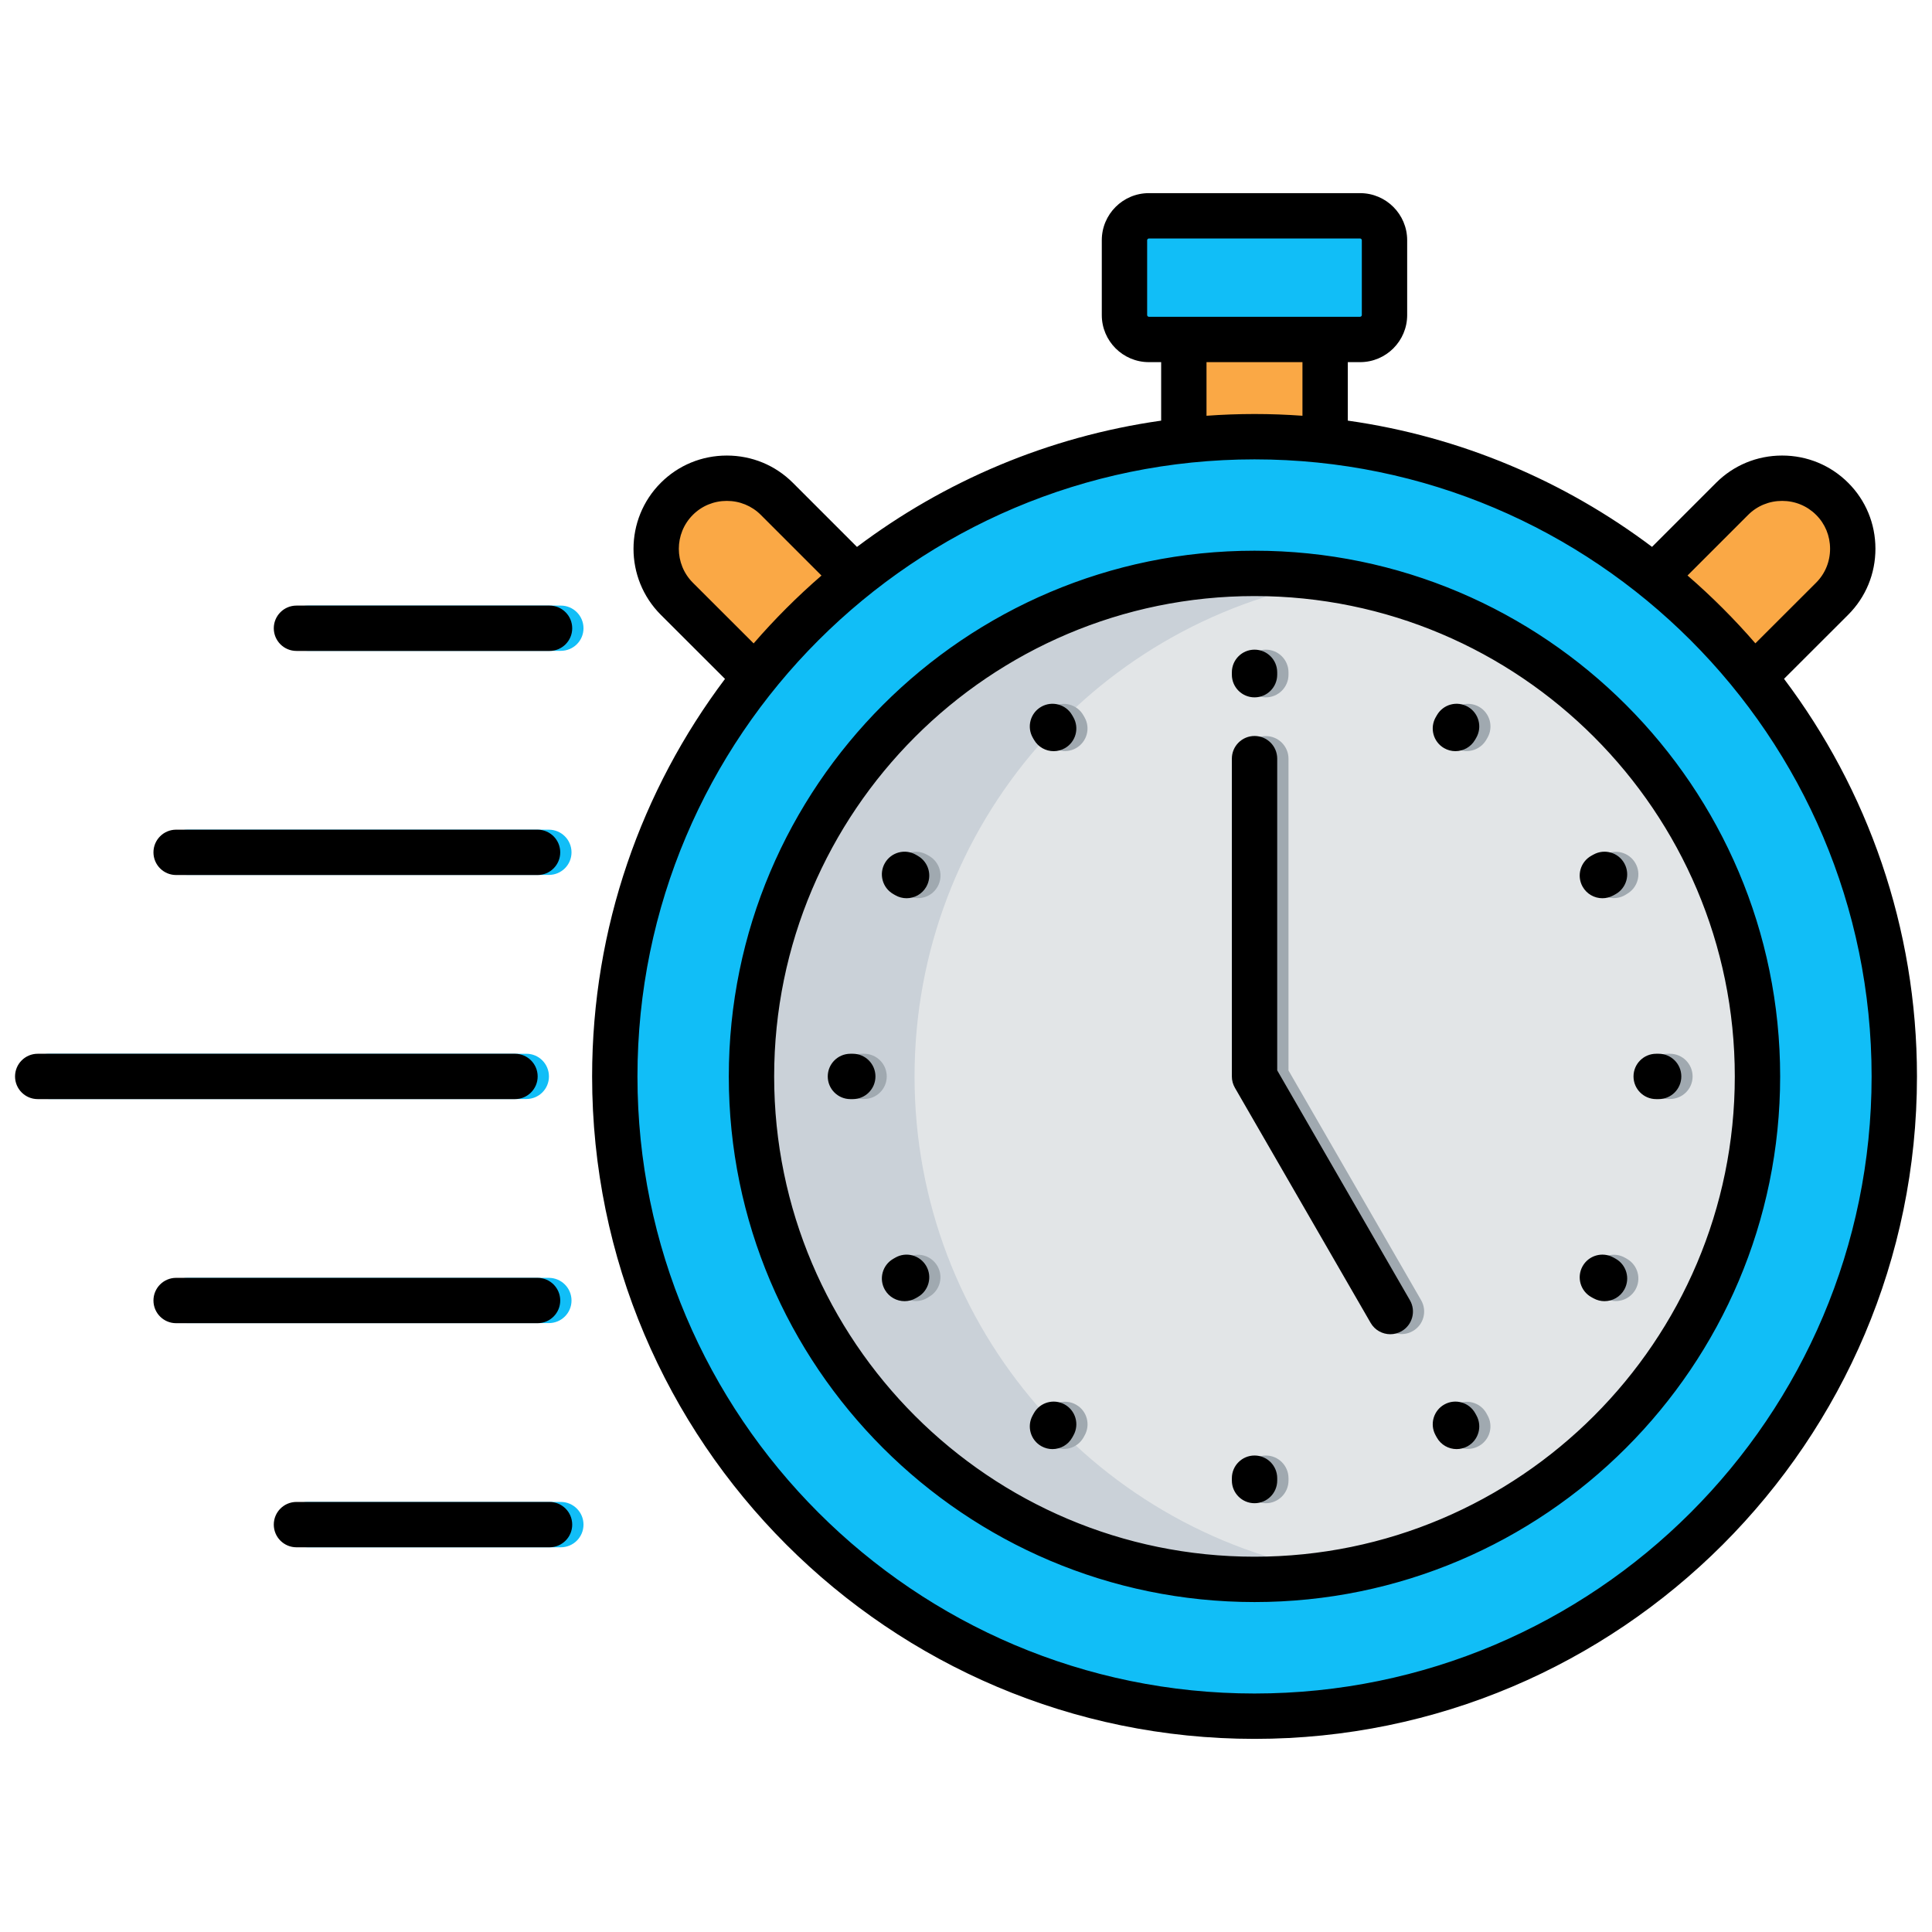 <svg xmlns="http://www.w3.org/2000/svg" id="fast-response" viewBox="0 0 512 512">
  <rect width="37.474" height="68.343" x="316.718" y="68.786" style="fill:#faa845"></rect>
  <path d="M440.195 180.499h0c7.285 7.285 19.219 7.285 26.504 0l21.827-21.827c7.285-7.285 7.285-19.219 0-26.476h0c-7.285-7.285-19.191-7.285-26.476 0l-21.855 21.827c-7.257 7.285-7.257 19.191 0 26.476h0ZM230.687 180.499h0c7.285-7.285 7.285-19.19.028-26.476l-21.855-21.827c-7.285-7.285-19.191-7.285-26.476 0h0c-7.285 7.285-7.285 19.19 0 26.476l21.827 21.827c7.285 7.285 19.219 7.285 26.476 0h0Z" style="fill-rule:evenodd;fill:#faa845"></path>
  <path d="M335.455,115.728c93.628,0,169.54,75.912,169.54,169.54s-75.912,169.54-169.54,169.54-169.54-75.912-169.54-169.54S241.827,115.728,335.455,115.728h0Z" style="fill:#11bef7;fill-rule:evenodd"></path>
  <path d="M335.455,151.954c73.616,0,133.285,59.698,133.285,133.313s-59.669,133.285-133.285,133.285-133.285-59.669-133.285-133.285,59.669-133.313,133.285-133.313h0Z" style="fill-rule:evenodd;fill:#cad1d8"></path>
  <path d="M355.553,153.485c64.091,9.666,113.187,64.999,113.187,131.783s-49.096,122.088-113.187,131.783c-64.091-9.694-113.187-64.999-113.187-131.783s49.096-122.116,113.187-131.783h0Z" style="fill-rule:evenodd;fill:#e2e5e7"></path>
  <path d="M442.548,279.258c3.317,0,6.01,2.693,6.01,6.009s-2.693,5.981-6.01,5.981h-.624c-3.317,0-6.009-2.665-6.009-5.981s2.693-6.009,6.009-6.009h.624Zm-165.827-83.764c-1.644-2.863-.652-6.52,2.211-8.164,2.863-1.644,6.52-.652,8.164,2.211l.312,.539c1.644,2.863,.652,6.52-2.211,8.164-2.863,1.644-6.52,.652-8.164-2.211l-.312-.539Zm-37.02,41.386c-2.863-1.644-3.827-5.301-2.183-8.164,1.672-2.863,5.329-3.827,8.192-2.183l.539,.312c2.863,1.672,3.855,5.329,2.183,8.192-1.644,2.863-5.301,3.827-8.164,2.183l-.567-.34Zm185.528-10.347c2.863-1.644,6.52-.652,8.164,2.211,1.644,2.863,.652,6.491-2.211,8.135l-.539,.34c-2.863,1.644-6.52,.652-8.164-2.211-1.644-2.863-.652-6.52,2.211-8.164l.539-.312Zm-41.414-37.021c1.672-2.863,5.329-3.827,8.192-2.183,2.863,1.672,3.827,5.329,2.183,8.192l-.312,.539c-1.672,2.863-5.329,3.827-8.192,2.183-2.863-1.673-3.827-5.329-2.183-8.192l.312-.539Zm-54.368-11.338c0-3.317,2.693-6.01,6.009-6.01s6.009,2.693,6.009,6.01v.624c0,3.316-2.693,6.01-6.009,6.01s-6.009-2.693-6.009-6.01v-.624Zm-101.083,113.074c-3.317,0-6.009-2.665-6.009-5.981s2.693-6.009,6.009-6.009h.624c3.317,0,6.009,2.693,6.009,6.009s-2.693,5.981-6.009,5.981h-.624Zm17.32,52.753c-2.863,1.644-6.52,.652-8.164-2.211-1.644-2.863-.652-6.52,2.211-8.164l.539-.312c2.863-1.644,6.52-.652,8.164,2.211,1.644,2.863,.652,6.491-2.211,8.135l-.539,.34Zm41.414,37.021c-1.672,2.835-5.329,3.827-8.192,2.154-2.863-1.644-3.827-5.301-2.183-8.164l.312-.539c1.672-2.863,5.329-3.855,8.192-2.183,2.863,1.644,3.827,5.301,2.183,8.164l-.312,.567Zm54.369,11.339c0,3.317-2.693,6.01-6.009,6.01s-6.009-2.693-6.009-6.01v-.624c0-3.316,2.693-6.009,6.009-6.009s6.009,2.693,6.009,6.009v.624Zm52.724-17.32c1.644,2.863,.652,6.491-2.211,8.135-2.863,1.644-6.52,.68-8.164-2.183l-.312-.567c-1.644-2.863-.652-6.491,2.211-8.135,2.863-1.644,6.52-.68,8.164,2.183l.312,.567Zm36.992-41.414c2.863,1.644,3.855,5.301,2.211,8.164-1.644,2.863-5.301,3.855-8.164,2.211l-.539-.34c-2.863-1.644-3.855-5.272-2.211-8.135,1.644-2.863,5.301-3.855,8.164-2.211l.539,.312Z" style="fill:#a0a9b0"></path>
  <path d="M307.449,89.961h56.013c3.543,0,6.435-2.919,6.435-6.463v-19.843c0-3.543-2.891-6.463-6.435-6.463h-56.013c-3.543,0-6.435,2.92-6.435,6.463v19.843c0,3.543,2.891,6.463,6.435,6.463h0Z" style="fill:#11bef7;fill-rule:evenodd"></path>
  <path d="M81.556,172.477c-3.317,0-6.009-2.665-6.009-5.981s2.693-6.01,6.009-6.01h67.068c3.317,0,6.009,2.693,6.009,6.01s-2.693,5.981-6.009,5.981H81.556Zm0,237.572c-3.317,0-6.009-2.693-6.009-6.01s2.693-6.01,6.009-6.01h67.068c3.317,0,6.009,2.693,6.009,6.01s-2.693,6.01-6.009,6.01H81.556Zm-31.89-59.414c-3.317,0-5.981-2.665-5.981-5.981s2.665-6.009,5.981-6.009h95.783c3.317,0,6.009,2.693,6.009,6.009s-2.693,5.981-6.009,5.981H49.666Zm-36.68-59.386c-3.317,0-5.981-2.665-5.981-5.981s2.665-6.009,5.981-6.009h126.51c3.317,0,5.981,2.693,5.981,6.009s-2.665,5.981-5.981,5.981H12.986Zm36.68-59.386c-3.317,0-5.981-2.665-5.981-5.981s2.665-6.009,5.981-6.009h95.783c3.317,0,6.009,2.693,6.009,6.009s-2.693,5.981-6.009,5.981H49.666Z" style="fill:#11bef7"></path>
  <path d="M329.446,201.05c0-3.288,2.693-5.981,6.009-5.981s6.009,2.693,6.009,5.981v82.63l35.15,60.888c1.644,2.863,.68,6.52-2.183,8.164-2.863,1.672-6.52,.68-8.192-2.183l-35.745-61.937c-.652-.964-1.049-2.098-1.049-3.345v-84.217Z" style="fill:#a0a9b0"></path>
  <path d="M472.785,179.898l17-16.977c4.665-4.665,7.23-10.888,7.224-17.522-.006-6.62-2.575-12.821-7.224-17.452-4.659-4.658-10.874-7.224-17.501-7.224s-12.843,2.565-17.501,7.224l-16.978,16.978c-23.125-17.401-50.671-29.219-80.622-33.458v-15.497h3.26c6.877,0,12.472-5.595,12.472-12.472v-19.843c0-6.877-5.595-12.472-12.472-12.472h-55.984c-6.877,0-12.472,5.595-12.472,12.472v19.843c0,6.877,5.595,12.472,12.472,12.472h3.26v15.501c-29.948,4.244-57.489,16.064-80.61,33.467l-16.99-16.99c-4.658-4.659-10.874-7.224-17.501-7.224s-12.843,2.565-17.501,7.224c-9.642,9.642-9.642,25.332,.003,34.977l17.013,16.99c-22.1,29.364-35.217,65.854-35.217,105.353,0,96.799,78.751,175.551,175.55,175.551s175.549-78.752,175.549-175.551c0-39.505-13.121-76.002-35.229-105.369Zm-9.504-43.452c2.388-2.389,5.585-3.704,9.002-3.704s6.614,1.315,9.011,3.712c2.38,2.37,3.692,5.551,3.696,8.957,.003,3.42-1.312,6.62-3.701,9.009l-16.095,16.073c-5.555-6.415-11.566-12.424-17.982-17.978l16.07-16.07Zm-159.276-52.949v-19.843c0-.225,.229-.454,.454-.454h55.984c.225,0,.454,.229,.454,.454v19.843c0,.225-.229,.454-.454,.454h-55.984c-.225,0-.454-.229-.454-.454Zm15.732,12.472h25.427v14.211c-4.195-.301-8.428-.463-12.699-.463s-8.523,.162-12.728,.465v-14.213Zm-136.122,58.454c-4.956-4.957-4.956-13.021,0-17.977,2.388-2.389,5.585-3.704,9.002-3.704s6.614,1.315,9.003,3.704l16.082,16.082c-6.415,5.554-12.426,11.564-17.979,17.98l-16.108-16.085Zm148.85,294.375c-90.171,0-163.531-73.359-163.531-163.531S242.293,121.737,332.465,121.737s163.531,73.359,163.531,163.53-73.36,163.531-163.531,163.531Zm0-302.854c-76.823,0-139.323,62.5-139.323,139.322s62.5,139.295,139.323,139.295,139.294-62.487,139.294-139.295-62.487-139.322-139.294-139.322Zm0,266.598c-70.196,0-127.304-57.096-127.304-127.275s57.108-127.304,127.304-127.304,127.275,57.108,127.275,127.304-57.096,127.275-127.275,127.275Zm-100.46-127.275c0,3.319-2.69,6.01-6.009,6.01h-.624c-3.319,0-6.009-2.69-6.009-6.01s2.69-6.01,6.009-6.01h.624c3.319,0,6.009,2.69,6.009,6.01Zm94.451-106.469v-.624c0-3.319,2.69-6.009,6.009-6.009s6.009,2.69,6.009,6.009v.624c0,3.319-2.69,6.009-6.009,6.009s-6.009-2.69-6.009-6.009Zm-52.737,16.732c-1.664-2.872-.685-6.549,2.187-8.212,2.874-1.664,6.549-.684,8.212,2.187l.312,.539c1.664,2.872,.685,6.548-2.188,8.212-.948,.549-1.984,.811-3.006,.811-2.074,0-4.091-1.074-5.206-2.998l-.312-.538Zm171.849,89.736c0,3.319-2.69,6.01-6.009,6.01h-.652c-3.319,0-6.009-2.69-6.009-6.01s2.69-6.01,6.009-6.01h.652c3.319,0,6.009,2.69,6.009,6.01Zm-65.067-95.223l.312-.539c1.664-2.872,5.34-3.852,8.212-2.187,2.872,1.664,3.852,5.34,2.188,8.212l-.312,.538c-1.114,1.924-3.132,2.998-5.206,2.998-1.022,0-2.058-.261-3.007-.811-2.872-1.664-3.851-5.34-2.187-8.212Zm49.981,151.664c-1.094,1.99-3.15,3.116-5.272,3.116-.979,0-1.971-.239-2.889-.744l-.567-.312c-2.909-1.599-3.971-5.252-2.373-8.161,1.598-2.908,5.251-3.972,8.161-2.372l.567,.312c2.909,1.599,3.971,5.252,2.373,8.161Zm-39.204,33.413c1.6,2.908,.538,6.562-2.37,8.161-.918,.505-1.911,.745-2.89,.745-2.121,0-4.177-1.125-5.271-3.115l-.312-.567c-1.6-2.908-.538-6.562,2.37-8.161,2.906-1.6,6.562-.539,8.161,2.37l.312,.567Zm39.204-146.295c1.599,2.909,.536,6.562-2.373,8.161l-.567,.312c-.918,.505-1.91,.744-2.889,.744-2.122,0-4.178-1.126-5.272-3.116-1.599-2.909-.536-6.562,2.373-8.161l.567-.312c2.908-1.6,6.563-.536,8.161,2.372Zm-185.025,106.667c1.662,2.873,.68,6.549-2.193,8.211l-.539,.312c-.947,.548-1.982,.809-3.003,.809-2.075,0-4.094-1.076-5.208-3.002-1.662-2.873-.68-6.549,2.193-8.211l.539-.312c2.873-1.662,6.549-.68,8.211,2.193Zm39.04,44.852l-.312,.567c-1.094,1.99-3.15,3.115-5.271,3.115-.979,0-1.972-.24-2.89-.745-2.908-1.599-3.97-5.253-2.37-8.161l.312-.567c1.599-2.909,5.253-3.968,8.161-2.37,2.908,1.599,3.97,5.253,2.37,8.161Zm-39.04-145.304c-1.114,1.926-3.133,3.002-5.208,3.002-1.021,0-2.056-.261-3.003-.809l-.539-.312c-2.873-1.662-3.855-5.338-2.193-8.211,1.662-2.873,5.338-3.854,8.211-2.193l.539,.312c2.873,1.662,3.855,5.338,2.193,8.211Zm93.019,156.695v.624c0,3.319-2.69,6.01-6.009,6.01s-6.009-2.69-6.009-6.01v-.624c0-3.319,2.69-6.01,6.009-6.01s6.009,2.69,6.009,6.01Zm-196.016-41.074H46.676c-3.319,0-6.009-2.69-6.009-6.01s2.69-6.01,6.009-6.01h95.783c3.319,0,6.009,2.69,6.009,6.01s-2.69,6.01-6.009,6.01Zm-5.981-59.386H9.995c-3.319,0-6.009-2.69-6.009-6.01s2.69-6.01,6.009-6.01h126.482c3.319,0,6.009,2.69,6.009,6.01s-2.69,6.01-6.009,6.01ZM40.667,225.881c0-3.319,2.69-6.01,6.009-6.01h95.783c3.319,0,6.009,2.69,6.009,6.01s-2.69,6.01-6.009,6.01H46.676c-3.319,0-6.009-2.69-6.009-6.01Zm110.976-59.385c0,3.319-2.69,6.009-6.009,6.009H78.565c-3.319,0-6.009-2.69-6.009-6.009s2.69-6.009,6.009-6.009h67.068c3.319,0,6.009,2.69,6.009,6.009Zm0,237.543c0,3.319-2.69,6.01-6.009,6.01H78.565c-3.319,0-6.009-2.69-6.009-6.01s2.69-6.01,6.009-6.01h67.068c3.319,0,6.009,2.69,6.009,6.01Zm221.999-59.472c1.659,2.874,.674,6.55-2.2,8.209-.946,.547-1.98,.807-3,.807-2.077,0-4.097-1.078-5.209-3.006l-35.972-62.306c-.527-.914-.805-1.95-.805-3.005v-84.217c0-3.319,2.69-6.009,6.009-6.009s6.009,2.69,6.009,6.009v82.606l35.167,60.911Z"></path>
</svg>

